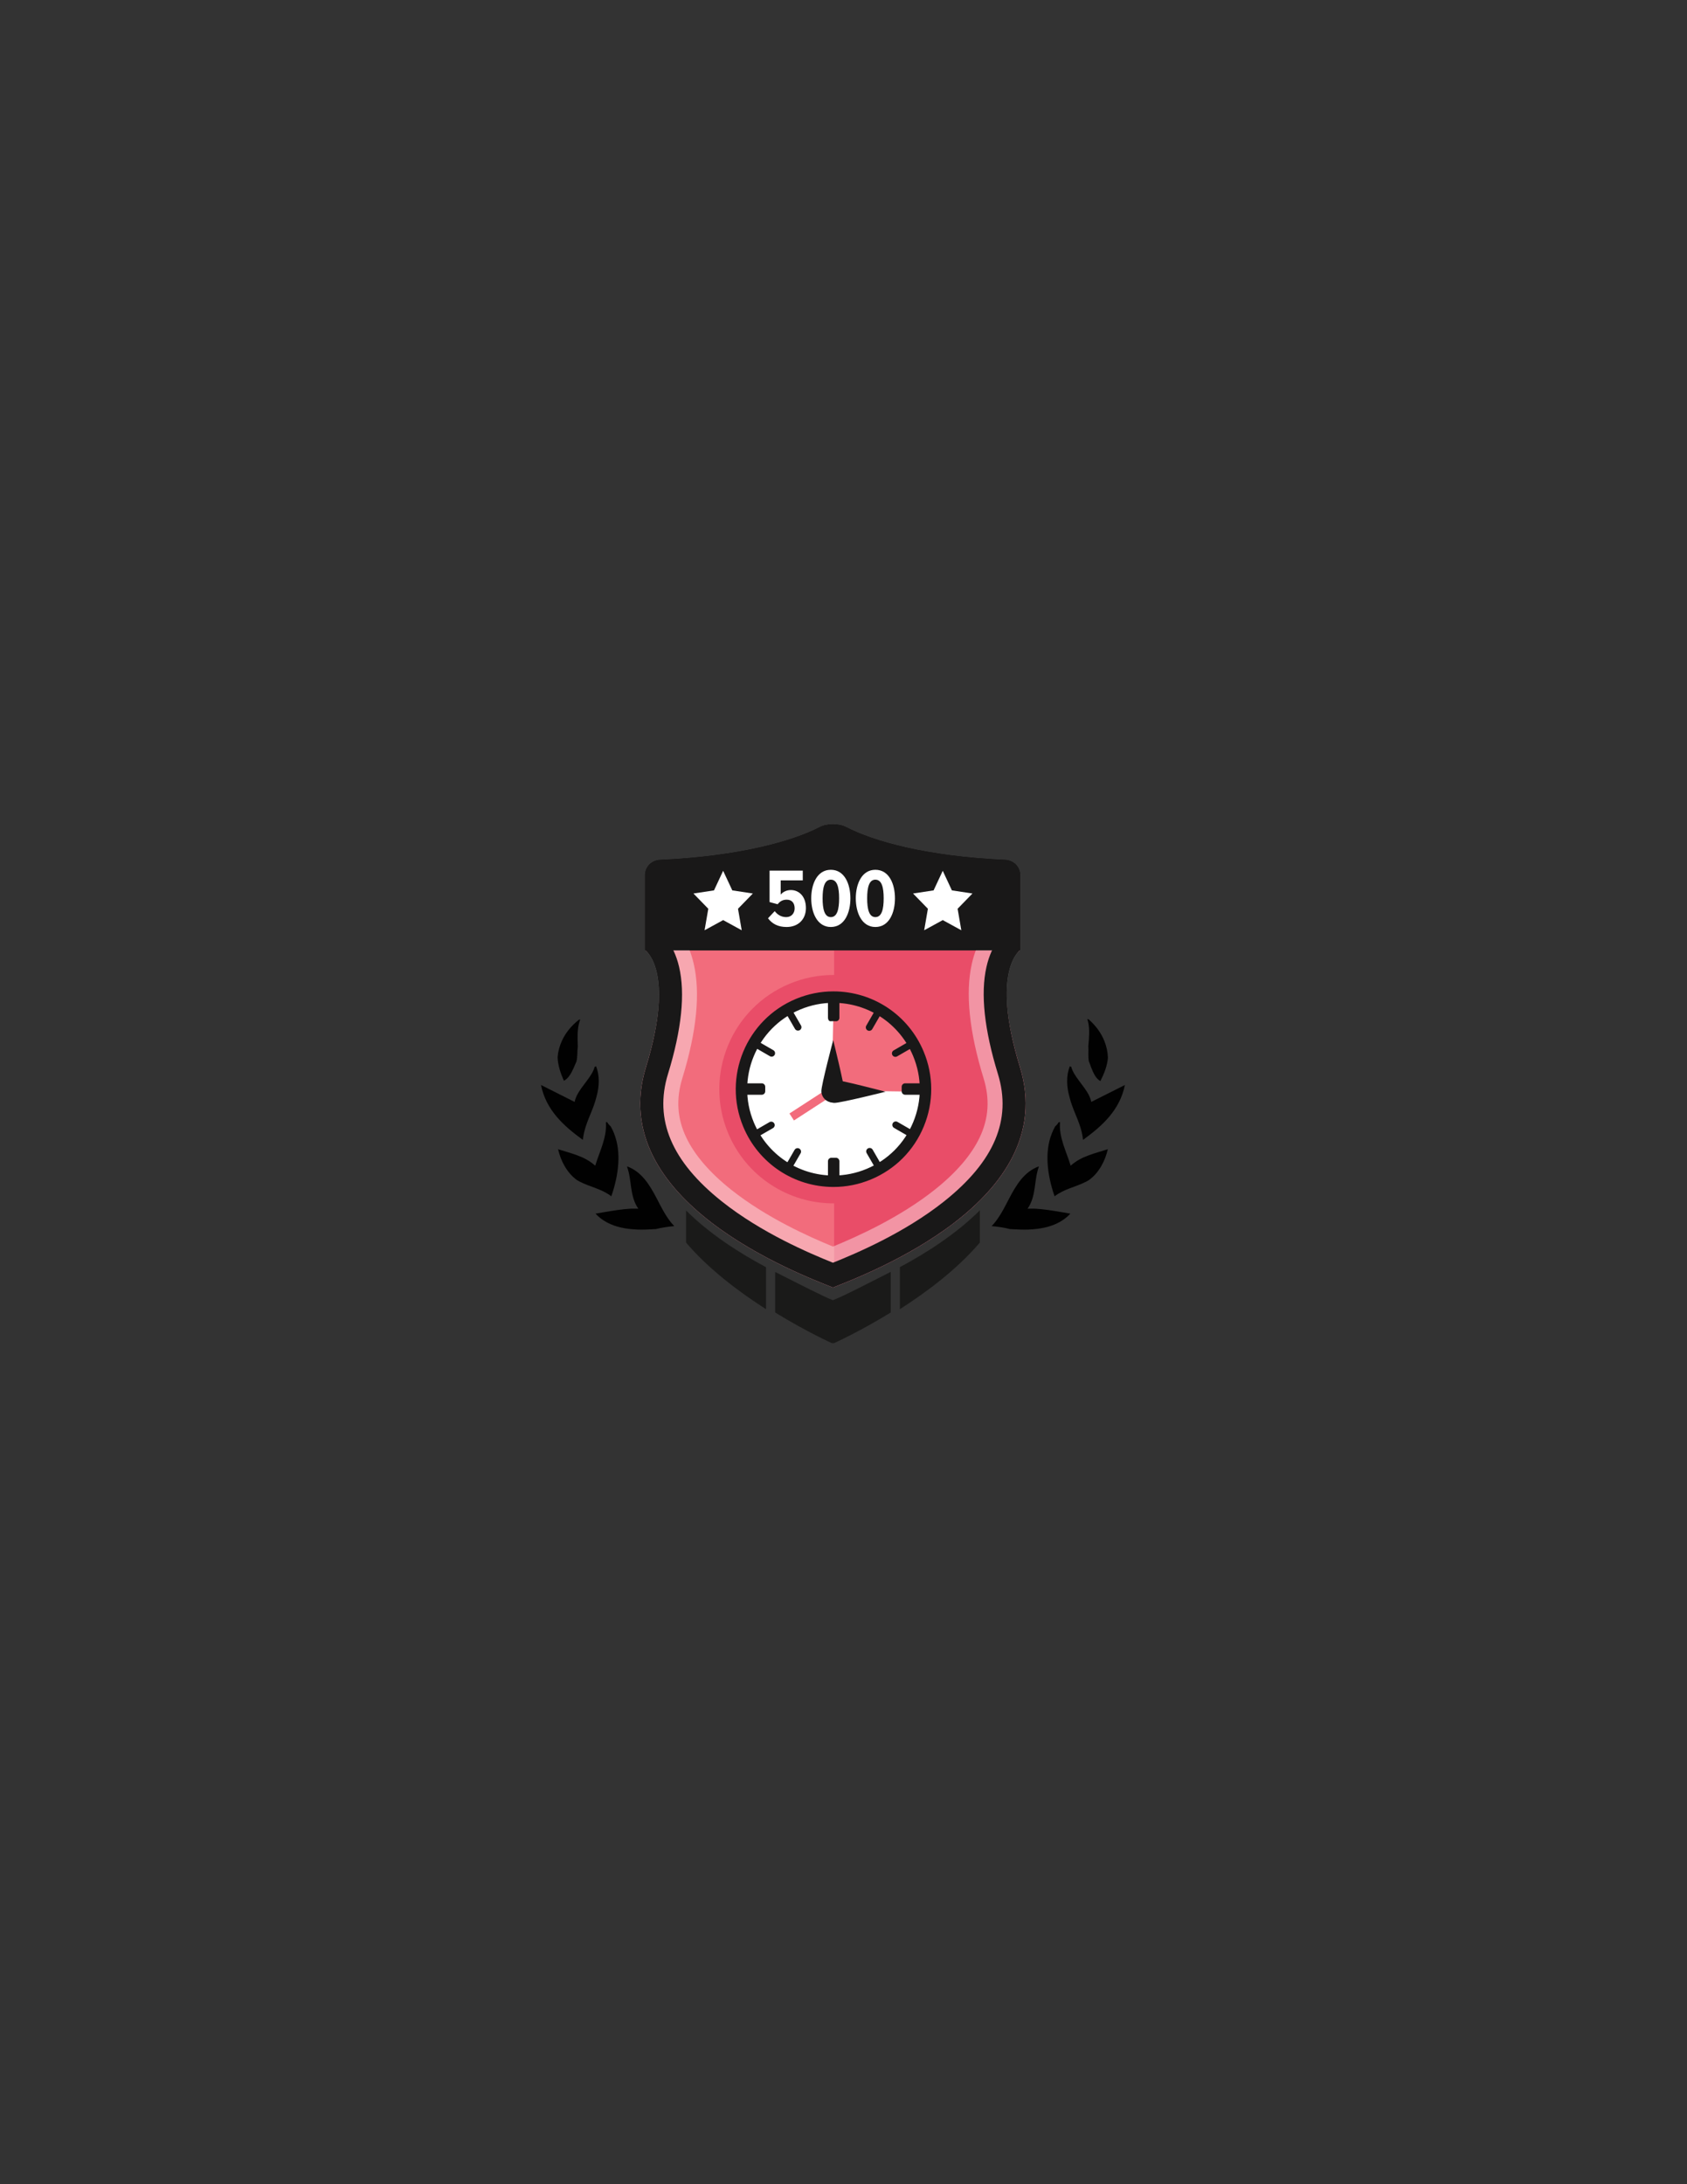 <?xml version="1.0" encoding="utf-8"?>
<!-- Generator: Adobe Illustrator 16.0.0, SVG Export Plug-In . SVG Version: 6.00 Build 0)  -->
<!DOCTYPE svg PUBLIC "-//W3C//DTD SVG 1.1//EN" "http://www.w3.org/Graphics/SVG/1.1/DTD/svg11.dtd">
<svg version="1.1" id="Layer_1" xmlns="http://www.w3.org/2000/svg" xmlns:xlink="http://www.w3.org/1999/xlink" x="0px" y="0px"
	 width="612px" height="792px" viewBox="0 0 612 792" enable-background="new 0 0 612 792" xml:space="preserve">
<rect x="0" y="0" width="612" height="792" fill="#333333" stroke="none"/>
<path fill="#F26C7C" d="M370.006,386.942c-10.15-32.988-1.838-41.101-0.035-42.339h-67.367h-68.481
	c1.804,1.238,10.366,9.351,0.216,42.339c-14.918,48.481,55.285,74.916,67.834,79.934c0.137-0.055,0.282-0.112,0.432-0.172
	C316.241,461.278,384.762,434.896,370.006,386.942"/>
<g opacity="0.5">
	<g>
		<defs>
			<rect id="SVGID_1_" x="260.95" y="344.6" width="111.13" height="122.1"/>
		</defs>
		<clipPath id="SVGID_2_">
			<use xlink:href="#SVGID_1_"  overflow="visible"/>
		</clipPath>
		<path clip-path="url(#SVGID_2_)" fill="#DF2E54" d="M370.006,386.942c-10.15-32.988-1.838-41.102-0.035-42.339h-67.367v8.929
			c-0.086-0.001-0.172-0.005-0.258-0.005h-0.001c-5.468,0-10.817,1.073-15.899,3.188c-5.156,2.147-9.742,5.243-13.629,9.202
			c-3.752,3.821-6.691,8.278-8.738,13.246c-2.047,4.969-3.102,10.203-3.131,15.557c-0.032,5.546,1.041,10.975,3.188,16.132
			c3.205,7.696,8.574,14.17,15.527,18.72c6.779,4.435,14.632,6.778,22.71,6.778c0.077,0,0.155-0.002,0.231-0.002v30.354
			C316.24,461.278,384.761,434.896,370.006,386.942 M302.372,428.325c-13.075,0-25.487-7.733-30.826-20.558
			c-7.085-17.018,0.967-36.557,17.983-43.641c4.194-1.746,8.541-2.573,12.815-2.573c0.087,0,0.173,0.004,0.259,0.005v66.763
			C302.527,428.323,302.449,428.325,302.372,428.325"/>
	</g>
</g>
<path fill="#FFFFFF" d="M315.453,425.268c-17.018,7.086-36.556-0.967-43.641-17.984s0.967-36.556,17.984-43.642
	c17.018-7.085,36.557,0.967,43.642,17.985C340.522,398.645,332.471,418.183,315.453,425.268"/>
<g opacity="0.4">
	<g>
		<defs>
			<rect id="SVGID_3_" x="232.27" y="298.82" width="139.811" height="168.06"/>
		</defs>
		<clipPath id="SVGID_4_">
			<use xlink:href="#SVGID_3_"  overflow="visible"/>
		</clipPath>
		<path clip-path="url(#SVGID_4_)" fill="#FFFFFF" d="M302.172,312.885c8.377,4.037,25.287,10.076,54.196,12.174v14.625
			c-1.491,2.458-2.888,5.657-3.813,9.769c-2.387,10.613-0.951,24.591,4.265,41.547c2.329,7.568,1.856,14.6-1.444,21.499
			c-3.051,6.373-8.518,12.725-16.251,18.875c-12.737,10.132-28.211,17.049-36.952,20.637c-8.742-3.588-24.216-10.505-36.951-20.637
			c-7.733-6.15-13.201-12.502-16.252-18.875c-3.301-6.898-3.773-13.931-1.445-21.499c5.231-17.001,6.613-31.022,4.109-41.675
			c-0.963-4.098-2.39-7.283-3.908-9.729v-14.542C269.863,323.416,289.301,319.09,302.172,312.885 M302.172,298.824
			c-1.727,0-3.453,0.347-4.795,1.037c-9.941,5.12-29.271,10.588-57.984,11.864c-3.016,0.134-5.465,2.57-5.465,5.589v27.161
			c0,0,11.264,7.193,0.41,42.466c-14.918,48.482,55.285,74.915,67.834,79.934c12.549-5.019,82.752-31.451,67.834-79.934
			c-10.854-35.272,0.159-42.466,0.159-42.466v-27.161c0-3.019-2.448-5.455-5.465-5.589c-28.713-1.276-47.791-6.744-57.733-11.864
			C305.624,299.171,303.898,298.824,302.172,298.824"/>
	</g>
</g>
<polygon fill="#F26C7C" points="302.445,361.887 301.818,391.361 306.709,395.501 334.554,395.877 335.307,388.602 327.781,373.802 
	314.988,364.145 "/>
<path fill="#191818" d="M302.117,370.255c0,0-0.001,0.02-0.004,0.053h0.01C302.119,370.275,302.117,370.255,302.117,370.255"/>
<path fill="#191818" d="M302.121,370.282c0,0.014,0.536,0.026,1.195,0.026c0.658,0,1.193-0.561,1.193-1.254v-5.77
	c0-0.692-0.563-1.254-1.256-1.254h-1.636c-0.692,0-1.254,0.562-1.254,1.254v5.77c0,0.693,0.392,1.254,0.874,1.254
	c0.484,0,0.876-0.012,0.877-0.026C302.116,370.267,302.119,370.267,302.121,370.282"/>
<path fill="#191818" d="M335.298,395.709v-1.636c0-0.693-0.562-1.255-1.255-1.255h-5.686c-0.693,0-1.254,0.562-1.254,1.255v1.636
	c0,0.693,0.561,1.254,1.254,1.254h5.686C334.736,396.963,335.298,396.402,335.298,395.709"/>
<path fill="#191818" d="M269.576,394.073v1.636c0,0.693,0.561,1.255,1.254,1.255h5.519c0.692,0,1.254-0.562,1.254-1.255v-1.636
	c0-0.693-0.562-1.254-1.254-1.254h-5.519C270.137,392.819,269.576,393.38,269.576,394.073"/>
<path fill="#191818" d="M301.619,427.752h1.635c0.693,0,1.256-0.562,1.256-1.254v-5.436c0-0.692-0.563-1.254-1.256-1.254h-1.635
	c-0.693,0-1.255,0.562-1.255,1.254v5.436C300.364,427.19,300.926,427.752,301.619,427.752"/>
<path fill="#191818" d="M286.006,366.433c-0.6,0.346-0.806,1.113-0.459,1.713l2.85,4.936c0.346,0.6,1.115,0.808,1.717,0.466
	c0.602-0.343,0.811-1.107,0.463-1.707l-2.857-4.948C287.373,366.292,286.605,366.087,286.006,366.433"/>
<path fill="#191818" d="M273.979,378.46c-0.347,0.6-0.142,1.367,0.459,1.713l4.867,2.811c0.6,0.346,1.363,0.138,1.705-0.464
	c0.344-0.602,0.134-1.371-0.467-1.718l-4.852-2.801C275.092,377.655,274.324,377.86,273.979,378.46"/>
<path fill="#191818" d="M273.979,411.321c0.346,0.601,1.113,0.806,1.713,0.46l4.719-2.726c0.601-0.346,0.805-1.112,0.457-1.711
	c-0.349-0.599-1.117-0.804-1.717-0.458l-4.713,2.722C273.837,409.955,273.632,410.722,273.979,411.321"/>
<path fill="#191818" d="M286.006,423.35c0.6,0.346,1.367,0.141,1.713-0.459l2.711-4.693c0.346-0.601,0.14-1.365-0.461-1.709
	c-0.602-0.346-1.369-0.138-1.717,0.463l-2.705,4.686C285.2,422.236,285.406,423.004,286.006,423.35"/>
<path fill="#191818" d="M318.867,423.35c0.6-0.346,0.806-1.113,0.459-1.713l-2.745-4.755c-0.347-0.601-1.115-0.808-1.718-0.466
	c-0.602,0.343-0.809,1.106-0.463,1.707l2.754,4.768C317.5,423.49,318.268,423.695,318.867,423.35"/>
<path fill="#191818" d="M330.895,411.321c0.348-0.6,0.141-1.366-0.459-1.713l-4.85-2.801c-0.6-0.346-1.364-0.139-1.706,0.464
	c-0.343,0.602-0.134,1.371,0.467,1.719l4.835,2.791C329.781,412.127,330.549,411.922,330.895,411.321"/>
<path fill="#191818" d="M330.895,378.46c-0.346-0.6-1.113-0.805-1.713-0.459l-4.99,2.881c-0.6,0.346-0.804,1.113-0.455,1.712
	c0.348,0.598,1.115,0.803,1.715,0.457l4.984-2.878C331.035,379.828,331.242,379.061,330.895,378.46"/>
<path fill="#191818" d="M318.867,366.433c-0.6-0.346-1.367-0.141-1.713,0.459l-2.897,5.017c-0.346,0.6-0.14,1.365,0.462,1.71
	c0.602,0.344,1.369,0.137,1.715-0.463l2.893-5.01C319.673,367.546,319.467,366.779,318.867,366.433"/>
<path fill="#191818" d="M302.372,430.398c-14.367,0-27.218-8.57-32.74-21.834c-7.513-18.045,1.056-38.838,19.101-46.351
	c4.354-1.813,8.934-2.732,13.613-2.732c14.365,0,27.217,8.57,32.738,21.833c3.641,8.741,3.657,18.376,0.049,27.13
	c-3.607,8.756-10.408,15.582-19.148,19.221C311.629,429.479,307.05,430.398,302.372,430.398 M302.346,363.627
	c-4.13,0-8.174,0.812-12.02,2.413c-15.936,6.635-23.502,24.997-16.868,40.932c4.877,11.713,16.226,19.281,28.914,19.281
	c4.128,0,8.172-0.812,12.019-2.413c7.719-3.214,13.726-9.242,16.91-16.973c3.188-7.731,3.172-16.24-0.043-23.959
	C326.381,371.195,315.033,363.627,302.346,363.627"/>
<rect x="292.997" y="391.5" transform="matrix(0.544 0.839 -0.839 0.544 470.178 -64.58)" fill="#F26C7C" width="3.011" height="17.534"/>
<path fill="#191818" d="M297.975,395.621c0.008,2.295,1.873,4.151,4.168,4.146c2.295-0.007,4.151-1.873,4.146-4.168
	c-0.007-2.296-4.025-18.447-4.025-18.447S297.969,393.326,297.975,395.621"/>
<path fill="#191818" d="M302.825,391.594c-2.296-0.029-4.179,1.808-4.208,4.103c-0.03,2.296,1.807,4.18,4.103,4.209
	c2.294,0.029,18.511-4.04,18.511-4.04S305.12,391.623,302.825,391.594"/>
<path fill="#191818" d="M302.172,307.19c0.527,0,0.895,0.091,1.006,0.13c13.142,6.754,34.396,11.326,58.621,12.638v21.353
	c-1.469,2.076-2.99,5.087-3.945,9.333c-2.178,9.679-0.778,22.718,4.156,38.758c5.107,16.6-1.272,31.719-19.505,46.221
	c-14.388,11.444-31.921,18.869-40.333,22.248c-8.412-3.379-25.945-10.804-40.332-22.248c-18.232-14.502-24.613-29.621-19.506-46.221
	c4.943-16.066,6.294-29.133,4.014-38.836c-0.998-4.241-2.556-7.243-4.054-9.313v-21.295c24.394-1.318,45.743-5.89,58.872-12.638
	C301.278,307.281,301.645,307.19,302.172,307.19 M302.172,298.824c-1.727,0-3.453,0.346-4.795,1.037
	c-9.941,5.12-29.271,10.588-57.984,11.864c-3.016,0.134-5.465,2.57-5.465,5.589v27.161c0,0,11.264,7.193,0.41,42.466
	c-14.918,48.482,55.285,74.915,67.834,79.934c12.549-5.019,82.752-31.451,67.834-79.934c-10.854-35.272,0.159-42.466,0.159-42.466
	v-27.161c0-3.019-2.448-5.455-5.465-5.589c-28.713-1.276-47.791-6.744-57.733-11.864
	C305.624,299.17,303.898,298.824,302.172,298.824"/>
<path fill="#191818" d="M370.166,317.315c0-3.02-2.449-5.456-5.466-5.59c-28.713-1.275-47.791-6.743-57.733-11.864
	c-2.685-1.382-6.905-1.382-9.59,0c-9.941,5.121-29.271,10.589-57.984,11.864c-3.016,0.134-5.465,2.57-5.465,5.59v27.16
	c0,0,0.069,0.042,0.194,0.128h135.849c0.125-0.086,0.195-0.128,0.195-0.128V317.315z"/>
<path fill="#FFFFFF" d="M278.611,332.971l2.439-2.589c1.053,1.385,2.469,2.168,4.185,2.168c1.927,0,3.04-1.475,3.04-3.162
	c0-1.986-1.054-3.161-2.859-3.161c-1.355,0-2.379,0.482-3.313,1.656l-2.92-0.783v-11.409h12.043v3.551h-8.009v5.149
	c0.784-0.963,2.138-1.656,3.673-1.656c3.041,0,5.48,2.379,5.48,6.533c0,4.034-2.74,6.864-7.016,6.864
	C282.256,336.132,280.117,334.988,278.611,332.971"/>
<path fill="#FFFFFF" d="M294.295,325.745c0-5.178,2.137-10.355,7.104-10.355c4.997,0,7.104,5.178,7.104,10.355
	c0,5.148-2.076,10.388-7.104,10.388C296.432,336.133,294.295,330.894,294.295,325.745 M304.41,325.745
	c0-3.883-0.662-6.772-3.011-6.772c-2.317,0-2.979,2.89-2.979,6.772c0,3.854,0.662,6.805,2.979,6.805
	C303.748,332.55,304.41,329.6,304.41,325.745"/>
<path fill="#FFFFFF" d="M310.459,325.745c0-5.178,2.137-10.355,7.104-10.355c4.998,0,7.106,5.178,7.106,10.355
	c0,5.148-2.078,10.388-7.106,10.388C312.596,336.133,310.459,330.894,310.459,325.745 M320.574,325.745
	c0-3.883-0.662-6.772-3.011-6.772c-2.317,0-2.979,2.89-2.979,6.772c0,3.854,0.662,6.805,2.979,6.805
	C319.912,332.55,320.574,329.6,320.574,325.745"/>
<polygon fill="#FFFFFF" points="273.117,323.988 265.66,322.857 262.338,315.76 259.019,322.857 251.56,323.988 256.949,329.522 
	255.602,337.317 262.338,333.637 269.075,337.317 267.729,329.522 "/>
<polygon fill="#FFFFFF" points="352.785,323.988 345.325,322.857 342.006,315.76 338.685,322.857 331.227,323.988 336.615,329.522 
	335.269,337.317 342.006,333.637 348.742,337.317 347.395,329.522 "/>
<path fill="#010101" d="M394.813,379.329c0.146,1.75-0.152,3.623,0.188,5.469c0.328,0.773,0.592,1.553,0.873,2.348
	c0.818,2.085,1.732,3.99,3.31,4.866c1.284-2.557,2.463-5.286,2.743-8.496c-0.084-2.099-0.51-4.063-1.249-5.929
	c-1.149-2.939-3.062-5.579-5.612-7.85c-0.082-0.08-0.144-0.111-0.187-0.171l-0.415-0.012c0.093,0.273,0.165,0.577,0.247,0.886
	C395.388,373.326,395.093,376.118,394.813,379.329"/>
<path fill="#010101" d="M395.012,397.108c-1.818-3.577-5.513-6.851-6.38-10.245l-0.532-0.223c-1.336,3.336-1.192,7.327-0.168,10.951
	c1.108,4.704,3.424,8.369,4.508,12.994c0.193,0.89,0.354,1.775,0.459,2.742c6.955-5.049,13.369-10.809,15.182-19.897l-12.193,6.129
	C395.723,398.713,395.395,397.874,395.012,397.108"/>
<path fill="#010101" d="M375.408,438.267c-0.916-0.018-1.783-0.026-2.638,0.015c3.211-4.571,2.29-10.164,4.058-15.119l-0.017-0.22
	c-5.329,2.009-8.124,6.7-10.731,11.657c-1.861,3.592-3.683,7.274-6.339,9.994c1.109,0.08,2.153,0.229,3.234,0.388
	c1.122,0.163,2.274,0.386,3.435,0.692c2.307,0.135,4.581,0.238,6.732,0.167c4.035-0.171,7.795-0.854,11.037-2.606
	c1.501-0.798,2.902-1.849,4.131-3.16c-0.949-0.154-1.992-0.343-3.028-0.525C382.018,438.994,378.584,438.425,375.408,438.267"/>
<path fill="#010101" d="M388.408,422.693c-1.494-5.036-4.273-10.122-3.865-15.642l-0.142-0.219l-0.374,0.165
	c-0.045,0.036-0.097,0.107-0.102,0.145c-0.291,0.5-0.6,0.785-1.135,1.299c-3.806,6.707-3.23,14.78-1.276,21.921
	c0.321,1.176,0.653,2.295,1.063,3.425c3.422-2.676,7.644-3.359,11.441-5.307c0.342-0.207,0.677-0.369,1.029-0.582
	c3.66-2.641,5.887-7.006,6.842-11.183c-2.373,0.757-4.7,1.368-6.876,2.187C392.67,419.748,390.406,420.89,388.408,422.693"/>
<path fill="#010101" d="M209.609,379.459c-0.24,1.74-0.044,3.626-0.482,5.45c-0.369,0.755-0.674,1.52-0.997,2.299
	c-0.931,2.037-1.947,3.89-3.568,4.679c-1.146-2.621-2.175-5.409-2.28-8.631c0.196-2.091,0.726-4.029,1.565-5.853
	c1.308-2.873,3.358-5.406,6.028-7.536c0.086-0.075,0.148-0.104,0.195-0.161l0.414,0.011c-0.107,0.267-0.195,0.567-0.295,0.871
	C209.359,373.434,209.502,376.237,209.609,379.459"/>
<path fill="#010101" d="M209.333,397.108c1.817-3.577,5.513-6.851,6.379-10.245l0.532-0.223c1.336,3.336,1.192,7.327,0.168,10.951
	c-1.108,4.704-3.424,8.369-4.508,12.994c-0.193,0.89-0.354,1.775-0.459,2.742c-6.955-5.049-13.369-10.809-15.182-19.897
	l12.194,6.129C208.621,398.713,208.951,397.874,209.333,397.108"/>
<path fill="#010101" d="M228.936,438.267c0.916-0.018,1.783-0.026,2.638,0.015c-3.211-4.571-2.29-10.164-4.058-15.119l0.017-0.22
	c5.329,2.009,8.124,6.7,10.731,11.657c1.861,3.592,3.683,7.274,6.339,9.994c-1.109,0.08-2.153,0.229-3.234,0.388
	c-1.122,0.163-2.274,0.386-3.435,0.692c-2.307,0.135-4.581,0.238-6.732,0.167c-4.035-0.171-7.795-0.854-11.037-2.606
	c-1.501-0.798-2.902-1.849-4.131-3.16c0.949-0.154,1.992-0.343,3.028-0.525C222.326,438.994,225.76,438.425,228.936,438.267"/>
<path fill="#010101" d="M215.936,422.693c1.494-5.036,4.274-10.122,3.864-15.642l0.144-0.219l0.373,0.165
	c0.045,0.036,0.098,0.107,0.101,0.145c0.293,0.5,0.602,0.785,1.137,1.299c3.806,6.707,3.229,14.78,1.274,21.921
	c-0.319,1.176-0.652,2.295-1.062,3.425c-3.423-2.676-7.644-3.359-11.442-5.307c-0.342-0.207-0.678-0.369-1.03-0.582
	c-3.659-2.641-5.886-7.006-6.841-11.183c2.373,0.757,4.701,1.368,6.875,2.187C211.675,419.748,213.938,420.89,215.936,422.693"/>
<path fill="#1A1A19" d="M302.146,471.469c-3.511-1.403-11.533-5.484-20.94-10.254v14.698c11.415,7.015,20.567,11.113,20.567,11.113
	l0.399-0.001l0.398,0.001c0,0,9.152-4.099,20.568-11.113v-14.726c-9.063,4.597-16.848,8.632-20.561,10.109
	C302.428,471.356,302.282,471.415,302.146,471.469"/>
<path fill="#1A1A19" d="M248.875,450.546c8.119,9.569,19.146,17.858,29.014,24.17v-15.223c-9.688-5.162-20.401-12.017-29.014-20.576
	V450.546z"/>
<path fill="#1A1A19" d="M326.455,474.717c9.868-6.313,20.895-14.602,29.014-24.17V438.86c-8.606,8.57-19.317,15.433-29.014,20.603
	V474.717z"/>
</svg>
